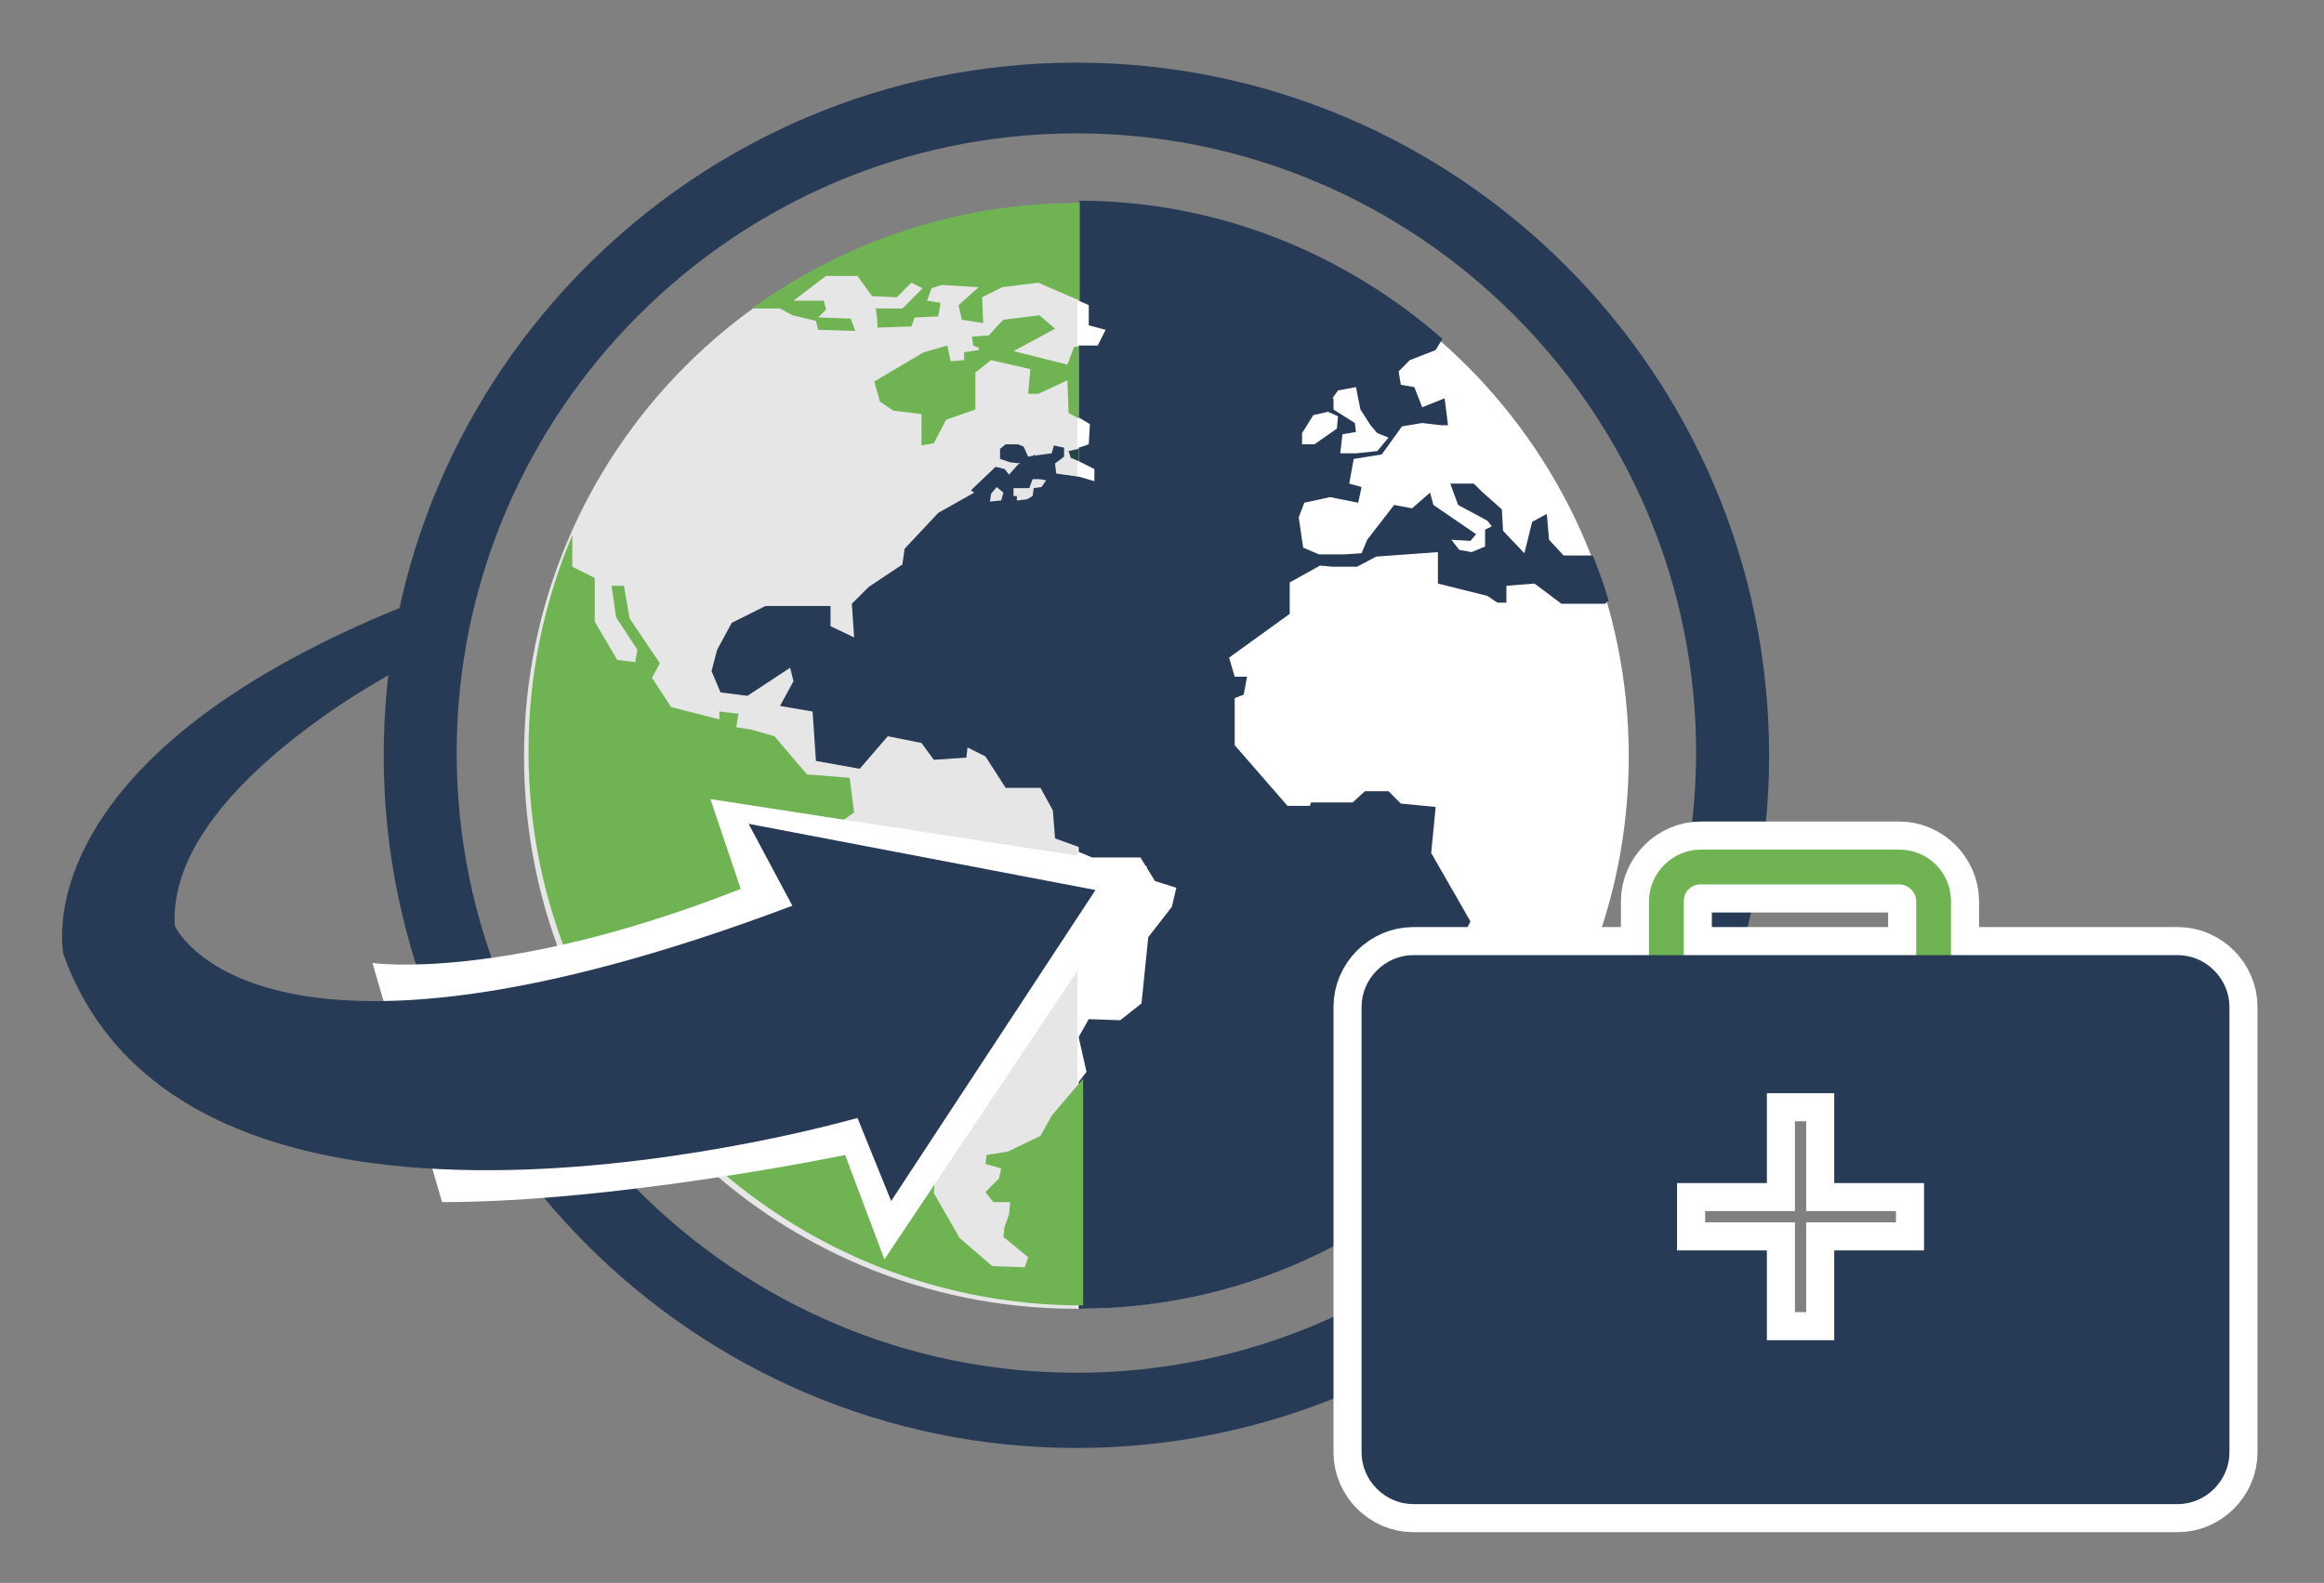 <?xml version="1.0" encoding="UTF-8" standalone="no"?>
<!-- Generator: Adobe Illustrator 19.0.0, SVG Export Plug-In . SVG Version: 6.00 Build 0)  -->

<svg
   xmlns:dc="http://purl.org/dc/elements/1.1/"
   xmlns:cc="http://creativecommons.org/ns#"
   xmlns:rdf="http://www.w3.org/1999/02/22-rdf-syntax-ns#"
   xmlns:svg="http://www.w3.org/2000/svg"
   xmlns="http://www.w3.org/2000/svg"
   xmlns:sodipodi="http://sodipodi.sourceforge.net/DTD/sodipodi-0.dtd"
   xmlns:inkscape="http://www.inkscape.org/namespaces/inkscape"
   version="1.1"
   id="Layer_1"
   x="0px"
   y="0px"
   viewBox="0 0 207 141"
   xml:space="preserve"
   inkscape:version="0.91 r13725"
   sodipodi:docname="logonotext.svg"
   width="207"
   height="141"><rect x="0" y="0" width="207" height="141" fill="#808080" stroke="none"/><defs
   id="defs4313">
	
	
</defs><sodipodi:namedview
   pagecolor="#ffffff"
   bordercolor="#666666"
   borderopacity="1"
   objecttolerance="10"
   gridtolerance="10"
   guidetolerance="10"
   inkscape:pageopacity="0"
   inkscape:pageshadow="2"
   inkscape:window-width="1920"
   inkscape:window-height="1017"
   id="namedview4311"
   showgrid="false"
   inkscape:zoom="2.9667058"
   inkscape:cx="103.177"
   inkscape:cy="135.98816"
   inkscape:window-x="1912"
   inkscape:window-y="-8"
   inkscape:window-maximized="1"
   inkscape:current-layer="Layer_1" />
<style
   type="text/css"
   id="style4197">
	.st0{fill:#E6E6E7;}
	.st1{fill:#FFFFFF;}
	.st2{fill:#273A56;}
	.st3{fill:#274547;}
	.st4{fill:#6FB353;}
	.st5{fill:none;stroke:#FFFFFF;stroke-width:5;stroke-miterlimit:10;}
</style>

<g
   id="g4273"
   transform="translate(-327.024,-354.42)">
		<g
   id="g4275">
			<g
   id="g4277">
				<path
   style="fill:#e6e6e7"
   inkscape:connector-curvature="0"
   id="path4279"
   d="m 422.9,372.6 c -27.2,0 -49.2,22 -49.2,49.2 0,27.2 22,49.2 49.2,49.2 0.1,0 0.1,0 0.2,0 l 0,-98.4 c -0.1,0 -0.1,0 -0.2,0 z"
   class="st0" />
				<path
   style="fill:#ffffff"
   inkscape:connector-curvature="0"
   id="path4281"
   d="m 472.1,421.8 c 0,-27.1 -21.9,-49.1 -49.1,-49.2 l 0,98.4 c 27.2,-0.1 49.1,-22.1 49.1,-49.2 z"
   class="st1" />
				<path
   style="fill:#273a56"
   inkscape:connector-curvature="0"
   id="path4283"
   d="m 468.9,403.9 -2.6,0 -1.3,-1.4 -0.2,-2.3 -1.3,0.7 -0.7,2.8 -1.9,-2 -0.1,-1.9 -1.8,-1.6 -0.7,-0.7 -2.1,0 0.7,1.9 2.6,1.4 0.4,0.5 -0.6,0.3 0,1.5 -1.2,0.5 -1.1,-0.2 -0.7,-0.9 1.7,0.1 0.5,-0.6 -3.8,-2.6 -0.3,-1.1 -1.6,1.4 -1.6,-0.3 -2.4,3.1 -0.5,1.2 -1.5,0.1 -2.3,0 -1.4,-0.6 -0.4,-2.7 0.5,-1.3 2.3,-0.5 2.5,0.5 0.3,-1.4 -1.1,-0.3 0.4,-2.2 2.5,-0.4 1.8,-2.5 1.8,-0.3 1.7,0.2 0.6,0 -0.3,-2.4 -2,0.8 -0.7,-1.8 -1.2,-0.2 -0.2,-1.2 1,-1 2.3,-0.9 0.6,-1 c -8.7,-7.6 -20,-12.3 -32.4,-12.3 l 0,8.9 0.9,0.4 0,1.8 1.5,0.4 -0.7,1.4 -1.7,0 0,6.4 1,0.6 -0.1,1.8 -0.9,0.3 0,1.2 1.4,0.7 0,1.2 -0.6,0.1 c 0,0 0,0 0,0 l -0.8,-0.2 0,33 1.2,0.5 4.3,0 1.3,2.1 1.9,0.6 -0.4,1.7 -2.1,2.7 -0.6,5.9 -1.9,1.5 -2.8,-0.1 -0.9,1.6 0,0 0.7,3.1 -0.7,0.9 0,20.2 c 15.4,0 29.1,-7.1 38.1,-18.2 l -1.6,0 0,-3.3 -1.9,-2.5 0,-4 -1.4,-1.4 -0.1,-1.6 1.8,-3.5 -3.5,-6.1 0.4,-4.1 -3.1,-0.3 -1.1,-1.1 -2.1,0 -1.1,1 -3.7,0 -0.1,0.3 -2,0 -4.7,-5.4 0,-4.2 0.8,-0.3 0.3,-1.6 -1.1,0 -0.5,-1.7 5.4,-3.9 0,-2.8 2.7,-1.5 1.1,0.1 2.2,0 1.7,-0.9 5.5,-0.4 0,2.8 4.4,1.1 0.9,0.6 0.8,0 0,-1.5 2.5,-0.2 2.4,1.8 3.9,0 0.3,-0.3 c -0.4,-1.4 -0.9,-2.7 -1.4,-4 z m -23.2,-14 0.5,-0.7 1.6,-0.3 0.4,2 0.9,1.4 0.6,0.7 1,0.4 -1,1.2 -1.9,0.2 -1.4,0 0.2,-1.7 1.2,-0.2 -0.1,-0.8 -1.1,-0.7 -0.8,-0.5 0,-1 z m -2.7,3.1 1,-1.6 1.3,-0.3 0.9,0.4 -0.1,1.1 -2,1.4 -1.1,0 0,-1 z"
   class="st2" />
				<polygon
   style="fill:#274547"
   id="polygon4285"
   points="423.1,446.8 423.1,446.8 423.1,446.8 "
   class="st3" />
				<path
   style="fill:#6fb353"
   inkscape:connector-curvature="0"
   id="path4287"
   d="m 420.7,453.8 -1,1.8 -2.9,1.4 -1.9,0.3 -0.1,0.8 1.4,0.4 -0.2,0.9 -1.2,1.2 0.7,0.9 1.5,0 -0.1,1.1 -0.4,1.1 -0.1,0.9 2.2,1.8 -0.3,0.9 -2.9,-0.1 -2.9,-2.5 -2.3,-4 0.3,-3.9 -1.7,-2.3 0.7,-3.9 -1,-0.3 0,-8.4 c 0,0 -2.9,-2.2 -3,-2.2 -0.2,0 -1.5,-0.4 -1.5,-0.4 l -0.3,-1.6 -3.7,-4.7 0.4,-1.7 0.1,-2.7 2.6,-1.8 -0.4,-3.1 -3.8,-0.3 -2.9,-3.4 -2.1,-0.6 -1.3,-0.2 0.2,-1.2 -1.7,-0.2 0,0.7 -4.3,-1.1 -1.7,-2.6 0.7,-1.3 -2.7,-4 -0.5,-2.9 -1.1,0 0.4,2.8 1.9,2.9 -0.2,1.1 -1.6,-0.2 -2,-3.4 0,-3.9 -2,-1 0,-2.8 c -2.5,5.9 -3.9,12.4 -3.9,19.3 0,27.2 22.1,49.3 49.3,49.3 0,0 0.1,0 0.1,0 l 0,-20.2 -2.8,3.3 z"
   class="st4" />
				<path
   style="fill:#273a56"
   inkscape:connector-curvature="0"
   id="path4289"
   d="m 421.1,396.6 -0.1,-0.9 0,0 0.8,-0.6 0,-0.8 -0.9,-0.2 -0.2,0.7 -1.5,0.2 -0.1,-0.1 0,0.1 -0.5,0.1 -0.4,-0.9 -0.5,-0.2 -1.1,0 -0.5,0.4 0,0.9 0.9,0.3 0.9,0.1 -0.2,0.1 -0.8,0.9 -0.4,-0.5 -0.8,-0.2 -2.2,2.1 0.3,0.2 -3.2,1.8 -3,3.2 -0.2,1.4 -3,2 -1.5,1.5 0.2,3 -2.1,-1 0,-1.8 -5.8,0 -3,1.5 -1.3,2.4 -0.5,1.9 0.8,1.9 2.4,0.3 3.8,-2.5 0.3,1.2 -1.2,2.2 2.9,0.5 0.3,4.4 3.9,0.7 2.5,-2.9 3,0.6 1.1,1.5 2.9,-0.2 0.1,-0.9 1.6,0.8 1.8,2.8 3.1,0 1.1,2 0.2,2.5 2.2,0.8 1.5,-0.7 0.2,-31.8 -1.7,-0.5 -2.1,-0.3 z m -4.9,2.4 -1,0.1 0.1,-0.7 0.5,-0.6 0.6,0.5 -0.2,0.7 z m 3.6,-1.2 -0.7,0.1 -0.1,0.7 -0.5,0.3 -0.9,0.1 c 0,-0.2 0,-0.4 0,-0.4 l -0.3,0 0,-0.7 1.4,0 0.3,-0.8 0.6,0 0.6,0.1 -0.4,0.6 z"
   class="st2" />
				<path
   style="fill:#6fb353"
   inkscape:connector-curvature="0"
   id="path4291"
   d="m 423,372.5 c -10.8,0 -20.8,3.5 -29,9.4 l 2.5,0 1.1,0.6 2.1,0.5 0.2,0.8 3.3,0.1 -0.4,-1.1 -2.9,-0.1 0.7,-0.7 -0.2,-0.8 -2.7,0 2.9,-2.2 2.8,0 1.3,1.8 2.2,0.1 1.3,-1.3 1,0.5 -1.8,1.8 c 0,0 -2.5,0 -2.4,0 0.1,0 0.2,1.7 0.2,1.7 l 3,-0.1 0.3,-0.8 2.1,-0.1 0.2,-1.2 -1.2,-0.2 0.4,-1.1 0.9,-0.3 3.3,0.2 -1.8,1.6 0.3,1.3 1.9,0.3 -0.1,-2.3 1.8,-0.9 3.2,-0.4 3.7,1.6 0,-8.9 c -0.1,0.2 -0.2,0.2 -0.2,0.2 z"
   class="st4" />
				<polygon
   style="fill:#6fb353"
   id="polygon4293"
   points="411.3,391.8 413.9,390.9 413.9,387.6 415.3,386.5 418.8,387.3 418.6,389.5 419.5,389.5 422.1,388.3 422.2,391.2 423.1,391.7 423.1,385.3 422.7,385.3 422.1,386.9 417.3,385.7 421,383.7 419.6,382.5 416.4,382.9 416.1,383.2 416.1,383.2 416,383.3 415.1,384.3 413.6,384.4 413.7,385.2 414.2,385.4 414.2,385.6 412.9,385.8 412.9,386.5 411.7,386.6 411.4,385.2 409.3,385.8 404.9,388.4 405.4,390.2 406.6,391 409.1,391.3 409.1,394.1 410.2,393.9 "
   class="st4" />
				<polygon
   style="fill:#274547"
   id="polygon4295"
   points="422.4,395.2 423.1,395.5 423.1,394.4 422.2,394.6 "
   class="st3" />
			</g>
			<path
   style="fill:#273a56"
   inkscape:connector-curvature="0"
   id="path4297"
   d="m 484.6,421.7 c 0,-34 -27.7,-61.7 -61.7,-61.7 -34,0 -61.7,27.7 -61.7,61.7 0,34 27.7,61.7 61.7,61.7 34,0 61.7,-27.6 61.7,-61.7 z m -61.7,55 c -30.4,0 -55.2,-24.8 -55.2,-55.2 0,-30.4 24.8,-55.2 55.2,-55.2 30.4,0 55.2,24.8 55.2,55.2 -0.1,30.5 -24.8,55.2 -55.2,55.2 z"
   class="st2" />
		</g>
		<path
   style="fill:#ffffff"
   inkscape:connector-curvature="0"
   id="path4299"
   d="m 360.2,440.2 c 0,0 11.7,1.7 32.8,-6.6 l -2.7,-8 38.9,6 -23.4,35 -3.5,-9.3 c 0,0 -20.2,4.2 -35.9,4.2 l -6.2,-21.3 z"
   class="st1" />
		<path
   style="fill:#273a56"
   inkscape:connector-curvature="0"
   id="path4301"
   d="m 363.3,408.3 -1,5.9 c 0,0 -20.5,10.7 -19.7,22.7 0,0 7.2,16.2 55,-1.8 l -3.9,-7.3 30.9,5.9 -18.2,27.7 -3,-7.4 c 0,0 -59.2,17.2 -70.7,-14.5 0,0.1 -4.1,-17.3 30.6,-31.2 z"
   class="st2" />
	</g>
<path
   class="st5"
   d="m 193.976,85.08 -20.2,0 0,-4.8 c 0,-2.5 -2.1,-4.6 -4.6,-4.6 l -17.7,0 c -2.5,0 -4.6,2.1 -4.6,4.6 l 0,4.8 -21,0 c -2.5,0 -4.6,2.1 -4.6,4.6 l 0,39.7 c 0,2.5 2.1,4.6 4.6,4.6 l 68.1,0 c 2.5,0 4.6,-2.1 4.6,-4.6 l 0,-39.7 c 0,-2.5 -2.1,-4.6 -4.6,-4.6 z m -44,-4.8 c 0,-0.9 0.7,-1.5 1.5,-1.5 l 17.7,0 c 0.8,0 1.5,0.7 1.5,1.5 l 0,4.8 -20.7,0 0,-4.8 z m 21.4,31.1 -8,0 0,8 -6,0 0,-8 -8,0 0,-6 8,0 0,-8 6,0 0,8 8,0 0,6 z"
   id="path4303"
   inkscape:connector-curvature="0"
   style="fill:none;stroke:#ffffff;stroke-width:5;stroke-miterlimit:10" />
<g
   id="g4305"
   transform="translate(-327.024,-354.42)">
	<path
   class="st4"
   d="m 496.2,430.1 -17.7,0 c -2.5,0 -4.6,2.1 -4.6,4.6 l 0,9 c 0,2.5 2.1,4.6 4.6,4.6 l 17.7,0 c 2.5,0 4.6,-2.1 4.6,-4.6 l 0,-9 c 0,-2.6 -2.1,-4.6 -4.6,-4.6 z m 1.5,13.6 c 0,0.8 -0.7,1.5 -1.5,1.5 l -17.7,0 c -0.8,0 -1.5,-0.7 -1.5,-1.5 l 0,-9 c 0,-0.9 0.7,-1.5 1.5,-1.5 l 17.7,0 c 0.8,0 1.5,0.7 1.5,1.5 l 0,9 z"
   id="path4307"
   inkscape:connector-curvature="0"
   style="fill:#6fb353" />
	<path
   class="st2"
   d="m 521,439.5 -68.1,0 c -2.5,0 -4.6,2.1 -4.6,4.6 l 0,39.7 c 0,2.5 2.1,4.6 4.6,4.6 l 68.1,0 c 2.5,0 4.6,-2.1 4.6,-4.6 l 0,-39.7 c 0,-2.5 -2.1,-4.6 -4.6,-4.6 z m -22.6,26.3 -8,0 0,8 -6,0 0,-8 -8,0 0,-6 8,0 0,-8 6,0 0,8 8,0 0,6 z"
   id="path4309"
   inkscape:connector-curvature="0"
   style="fill:#273a56" />
</g>
</svg>